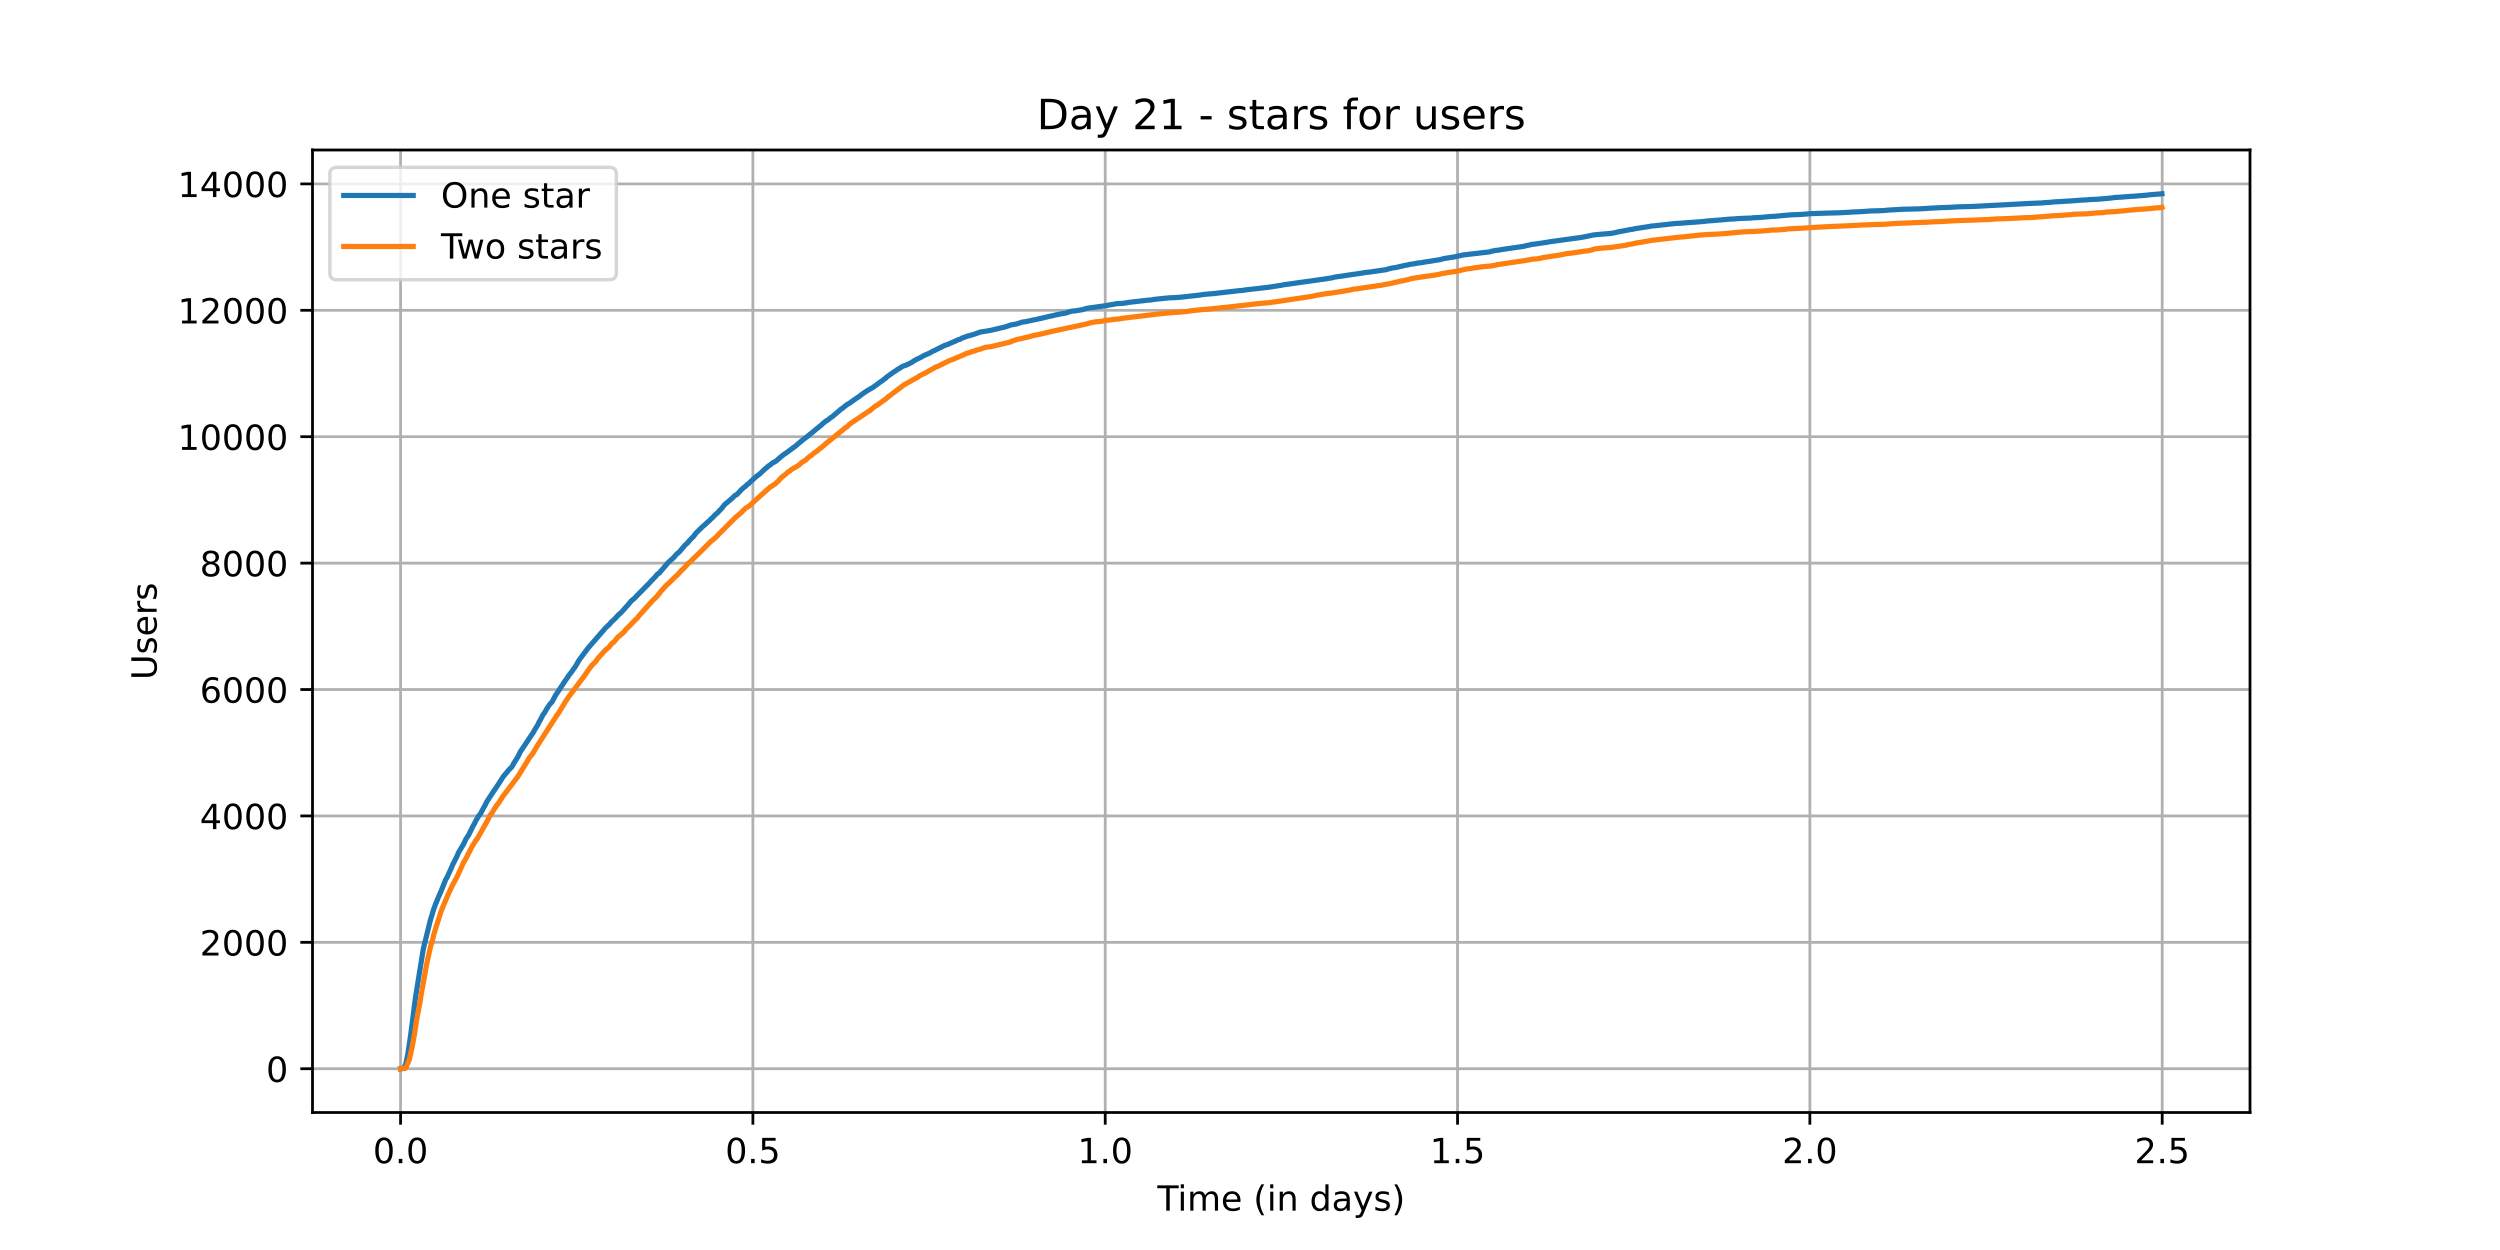 <?xml version="1.0" encoding="utf-8" standalone="no"?>
<!DOCTYPE svg PUBLIC "-//W3C//DTD SVG 1.1//EN"
  "http://www.w3.org/Graphics/SVG/1.1/DTD/svg11.dtd">
<!-- Created with matplotlib (https://matplotlib.org/) -->
<svg height="360pt" version="1.1" viewBox="0 0 720 360" width="720pt" xmlns="http://www.w3.org/2000/svg" xmlns:xlink="http://www.w3.org/1999/xlink">
 <defs>
  <style type="text/css">*{stroke-linecap:butt;stroke-linejoin:round;}</style>
 </defs>
 <g id="figure_1">
  <g id="patch_1">
   <path d="M 0 360 
L 720 360 
L 720 0 
L 0 0 
z
" style="fill:#ffffff;"/>
  </g>
  <g id="axes_1">
   <g id="patch_2">
    <path d="M 90 320.4 
L 648 320.4 
L 648 43.2 
L 90 43.2 
z
" style="fill:#ffffff;"/>
   </g>
   <g id="matplotlib.axis_1">
    <g id="xtick_1">
     <g id="line2d_1">
      <path clip-path="url(#pdc26745cf0)" d="M 115.364 320.4 
L 115.364 43.2 
" style="fill:none;stroke:#b0b0b0;stroke-linecap:square;stroke-width:0.8;"/>
     </g>
     <g id="line2d_2">
      <defs>
       <path d="M 0 0 
L 0 3.5 
" id="m62f23fa552" style="stroke:#000000;stroke-width:0.8;"/>
      </defs>
      <g>
       <use style="stroke:#000000;stroke-width:0.8;" x="115.364" xlink:href="#m62f23fa552" y="320.4"/>
      </g>
     </g>
     <g id="text_1">
      <!-- 0.0 -->
      <g transform="translate(107.412 334.998)scale(0.1 -0.1)">
       <defs>
        <path d="M 31.781 66.406 
Q 24.172 66.406 20.328 58.906 
Q 16.5 51.422 16.5 36.375 
Q 16.5 21.391 20.328 13.891 
Q 24.172 6.391 31.781 6.391 
Q 39.453 6.391 43.281 13.891 
Q 47.125 21.391 47.125 36.375 
Q 47.125 51.422 43.281 58.906 
Q 39.453 66.406 31.781 66.406 
z
M 31.781 74.219 
Q 44.047 74.219 50.516 64.516 
Q 56.984 54.828 56.984 36.375 
Q 56.984 17.969 50.516 8.266 
Q 44.047 -1.422 31.781 -1.422 
Q 19.531 -1.422 13.062 8.266 
Q 6.594 17.969 6.594 36.375 
Q 6.594 54.828 13.062 64.516 
Q 19.531 74.219 31.781 74.219 
z
" id="DejaVuSans-48"/>
        <path d="M 10.688 12.406 
L 21 12.406 
L 21 0 
L 10.688 0 
z
" id="DejaVuSans-46"/>
       </defs>
       <use xlink:href="#DejaVuSans-48"/>
       <use x="63.623" xlink:href="#DejaVuSans-46"/>
       <use x="95.41" xlink:href="#DejaVuSans-48"/>
      </g>
     </g>
    </g>
    <g id="xtick_2">
     <g id="line2d_3">
      <path clip-path="url(#pdc26745cf0)" d="M 216.833 320.4 
L 216.833 43.2 
" style="fill:none;stroke:#b0b0b0;stroke-linecap:square;stroke-width:0.8;"/>
     </g>
     <g id="line2d_4">
      <g>
       <use style="stroke:#000000;stroke-width:0.8;" x="216.833" xlink:href="#m62f23fa552" y="320.4"/>
      </g>
     </g>
     <g id="text_2">
      <!-- 0.5 -->
      <g transform="translate(208.882 334.998)scale(0.1 -0.1)">
       <defs>
        <path d="M 10.797 72.906 
L 49.516 72.906 
L 49.516 64.594 
L 19.828 64.594 
L 19.828 46.734 
Q 21.969 47.469 24.109 47.828 
Q 26.266 48.188 28.422 48.188 
Q 40.625 48.188 47.75 41.5 
Q 54.891 34.812 54.891 23.391 
Q 54.891 11.625 47.562 5.094 
Q 40.234 -1.422 26.906 -1.422 
Q 22.312 -1.422 17.547 -0.641 
Q 12.797 0.141 7.719 1.703 
L 7.719 11.625 
Q 12.109 9.234 16.797 8.062 
Q 21.484 6.891 26.703 6.891 
Q 35.156 6.891 40.078 11.328 
Q 45.016 15.766 45.016 23.391 
Q 45.016 31 40.078 35.438 
Q 35.156 39.891 26.703 39.891 
Q 22.75 39.891 18.812 39.016 
Q 14.891 38.141 10.797 36.281 
z
" id="DejaVuSans-53"/>
       </defs>
       <use xlink:href="#DejaVuSans-48"/>
       <use x="63.623" xlink:href="#DejaVuSans-46"/>
       <use x="95.41" xlink:href="#DejaVuSans-53"/>
      </g>
     </g>
    </g>
    <g id="xtick_3">
     <g id="line2d_5">
      <path clip-path="url(#pdc26745cf0)" d="M 318.303 320.4 
L 318.303 43.2 
" style="fill:none;stroke:#b0b0b0;stroke-linecap:square;stroke-width:0.8;"/>
     </g>
     <g id="line2d_6">
      <g>
       <use style="stroke:#000000;stroke-width:0.8;" x="318.303" xlink:href="#m62f23fa552" y="320.4"/>
      </g>
     </g>
     <g id="text_3">
      <!-- 1.0 -->
      <g transform="translate(310.351 334.998)scale(0.1 -0.1)">
       <defs>
        <path d="M 12.406 8.297 
L 28.516 8.297 
L 28.516 63.922 
L 10.984 60.406 
L 10.984 69.391 
L 28.422 72.906 
L 38.281 72.906 
L 38.281 8.297 
L 54.391 8.297 
L 54.391 0 
L 12.406 0 
z
" id="DejaVuSans-49"/>
       </defs>
       <use xlink:href="#DejaVuSans-49"/>
       <use x="63.623" xlink:href="#DejaVuSans-46"/>
       <use x="95.41" xlink:href="#DejaVuSans-48"/>
      </g>
     </g>
    </g>
    <g id="xtick_4">
     <g id="line2d_7">
      <path clip-path="url(#pdc26745cf0)" d="M 419.772 320.4 
L 419.772 43.2 
" style="fill:none;stroke:#b0b0b0;stroke-linecap:square;stroke-width:0.8;"/>
     </g>
     <g id="line2d_8">
      <g>
       <use style="stroke:#000000;stroke-width:0.8;" x="419.772" xlink:href="#m62f23fa552" y="320.4"/>
      </g>
     </g>
     <g id="text_4">
      <!-- 1.5 -->
      <g transform="translate(411.821 334.998)scale(0.1 -0.1)">
       <use xlink:href="#DejaVuSans-49"/>
       <use x="63.623" xlink:href="#DejaVuSans-46"/>
       <use x="95.41" xlink:href="#DejaVuSans-53"/>
      </g>
     </g>
    </g>
    <g id="xtick_5">
     <g id="line2d_9">
      <path clip-path="url(#pdc26745cf0)" d="M 521.242 320.4 
L 521.242 43.2 
" style="fill:none;stroke:#b0b0b0;stroke-linecap:square;stroke-width:0.8;"/>
     </g>
     <g id="line2d_10">
      <g>
       <use style="stroke:#000000;stroke-width:0.8;" x="521.242" xlink:href="#m62f23fa552" y="320.4"/>
      </g>
     </g>
     <g id="text_5">
      <!-- 2.0 -->
      <g transform="translate(513.29 334.998)scale(0.1 -0.1)">
       <defs>
        <path d="M 19.188 8.297 
L 53.609 8.297 
L 53.609 0 
L 7.328 0 
L 7.328 8.297 
Q 12.938 14.109 22.625 23.891 
Q 32.328 33.688 34.812 36.531 
Q 39.547 41.844 41.422 45.531 
Q 43.312 49.219 43.312 52.781 
Q 43.312 58.594 39.234 62.25 
Q 35.156 65.922 28.609 65.922 
Q 23.969 65.922 18.812 64.312 
Q 13.672 62.703 7.812 59.422 
L 7.812 69.391 
Q 13.766 71.781 18.938 73 
Q 24.125 74.219 28.422 74.219 
Q 39.75 74.219 46.484 68.547 
Q 53.219 62.891 53.219 53.422 
Q 53.219 48.922 51.531 44.891 
Q 49.859 40.875 45.406 35.406 
Q 44.188 33.984 37.641 27.219 
Q 31.109 20.453 19.188 8.297 
z
" id="DejaVuSans-50"/>
       </defs>
       <use xlink:href="#DejaVuSans-50"/>
       <use x="63.623" xlink:href="#DejaVuSans-46"/>
       <use x="95.41" xlink:href="#DejaVuSans-48"/>
      </g>
     </g>
    </g>
    <g id="xtick_6">
     <g id="line2d_11">
      <path clip-path="url(#pdc26745cf0)" d="M 622.712 320.4 
L 622.712 43.2 
" style="fill:none;stroke:#b0b0b0;stroke-linecap:square;stroke-width:0.8;"/>
     </g>
     <g id="line2d_12">
      <g>
       <use style="stroke:#000000;stroke-width:0.8;" x="622.712" xlink:href="#m62f23fa552" y="320.4"/>
      </g>
     </g>
     <g id="text_6">
      <!-- 2.5 -->
      <g transform="translate(614.76 334.998)scale(0.1 -0.1)">
       <use xlink:href="#DejaVuSans-50"/>
       <use x="63.623" xlink:href="#DejaVuSans-46"/>
       <use x="95.41" xlink:href="#DejaVuSans-53"/>
      </g>
     </g>
    </g>
    <g id="text_7">
     <!-- Time (in days) -->
     <g transform="translate(333.327 348.677)scale(0.1 -0.1)">
      <defs>
       <path d="M -0.297 72.906 
L 61.375 72.906 
L 61.375 64.594 
L 35.5 64.594 
L 35.5 0 
L 25.594 0 
L 25.594 64.594 
L -0.297 64.594 
z
" id="DejaVuSans-84"/>
       <path d="M 9.422 54.688 
L 18.406 54.688 
L 18.406 0 
L 9.422 0 
z
M 9.422 75.984 
L 18.406 75.984 
L 18.406 64.594 
L 9.422 64.594 
z
" id="DejaVuSans-105"/>
       <path d="M 52 44.188 
Q 55.375 50.25 60.062 53.125 
Q 64.75 56 71.094 56 
Q 79.641 56 84.281 50.016 
Q 88.922 44.047 88.922 33.016 
L 88.922 0 
L 79.891 0 
L 79.891 32.719 
Q 79.891 40.578 77.094 44.375 
Q 74.312 48.188 68.609 48.188 
Q 61.625 48.188 57.562 43.547 
Q 53.516 38.922 53.516 30.906 
L 53.516 0 
L 44.484 0 
L 44.484 32.719 
Q 44.484 40.625 41.703 44.406 
Q 38.922 48.188 33.109 48.188 
Q 26.219 48.188 22.156 43.531 
Q 18.109 38.875 18.109 30.906 
L 18.109 0 
L 9.078 0 
L 9.078 54.688 
L 18.109 54.688 
L 18.109 46.188 
Q 21.188 51.219 25.484 53.609 
Q 29.781 56 35.688 56 
Q 41.656 56 45.828 52.969 
Q 50 49.953 52 44.188 
z
" id="DejaVuSans-109"/>
       <path d="M 56.203 29.594 
L 56.203 25.203 
L 14.891 25.203 
Q 15.484 15.922 20.484 11.062 
Q 25.484 6.203 34.422 6.203 
Q 39.594 6.203 44.453 7.469 
Q 49.312 8.734 54.109 11.281 
L 54.109 2.781 
Q 49.266 0.734 44.188 -0.344 
Q 39.109 -1.422 33.891 -1.422 
Q 20.797 -1.422 13.156 6.188 
Q 5.516 13.812 5.516 26.812 
Q 5.516 40.234 12.766 48.109 
Q 20.016 56 32.328 56 
Q 43.359 56 49.781 48.891 
Q 56.203 41.797 56.203 29.594 
z
M 47.219 32.234 
Q 47.125 39.594 43.094 43.984 
Q 39.062 48.391 32.422 48.391 
Q 24.906 48.391 20.391 44.141 
Q 15.875 39.891 15.188 32.172 
z
" id="DejaVuSans-101"/>
       <path id="DejaVuSans-32"/>
       <path d="M 31 75.875 
Q 24.469 64.656 21.281 53.656 
Q 18.109 42.672 18.109 31.391 
Q 18.109 20.125 21.312 9.062 
Q 24.516 -2 31 -13.188 
L 23.188 -13.188 
Q 15.875 -1.703 12.234 9.375 
Q 8.594 20.453 8.594 31.391 
Q 8.594 42.281 12.203 53.312 
Q 15.828 64.359 23.188 75.875 
z
" id="DejaVuSans-40"/>
       <path d="M 54.891 33.016 
L 54.891 0 
L 45.906 0 
L 45.906 32.719 
Q 45.906 40.484 42.875 44.328 
Q 39.844 48.188 33.797 48.188 
Q 26.516 48.188 22.312 43.547 
Q 18.109 38.922 18.109 30.906 
L 18.109 0 
L 9.078 0 
L 9.078 54.688 
L 18.109 54.688 
L 18.109 46.188 
Q 21.344 51.125 25.703 53.562 
Q 30.078 56 35.797 56 
Q 45.219 56 50.047 50.172 
Q 54.891 44.344 54.891 33.016 
z
" id="DejaVuSans-110"/>
       <path d="M 45.406 46.391 
L 45.406 75.984 
L 54.391 75.984 
L 54.391 0 
L 45.406 0 
L 45.406 8.203 
Q 42.578 3.328 38.25 0.953 
Q 33.938 -1.422 27.875 -1.422 
Q 17.969 -1.422 11.734 6.484 
Q 5.516 14.406 5.516 27.297 
Q 5.516 40.188 11.734 48.094 
Q 17.969 56 27.875 56 
Q 33.938 56 38.25 53.625 
Q 42.578 51.266 45.406 46.391 
z
M 14.797 27.297 
Q 14.797 17.391 18.875 11.75 
Q 22.953 6.109 30.078 6.109 
Q 37.203 6.109 41.297 11.75 
Q 45.406 17.391 45.406 27.297 
Q 45.406 37.203 41.297 42.844 
Q 37.203 48.484 30.078 48.484 
Q 22.953 48.484 18.875 42.844 
Q 14.797 37.203 14.797 27.297 
z
" id="DejaVuSans-100"/>
       <path d="M 34.281 27.484 
Q 23.391 27.484 19.188 25 
Q 14.984 22.516 14.984 16.5 
Q 14.984 11.719 18.141 8.906 
Q 21.297 6.109 26.703 6.109 
Q 34.188 6.109 38.703 11.406 
Q 43.219 16.703 43.219 25.484 
L 43.219 27.484 
z
M 52.203 31.203 
L 52.203 0 
L 43.219 0 
L 43.219 8.297 
Q 40.141 3.328 35.547 0.953 
Q 30.953 -1.422 24.312 -1.422 
Q 15.922 -1.422 10.953 3.297 
Q 6 8.016 6 15.922 
Q 6 25.141 12.172 29.828 
Q 18.359 34.516 30.609 34.516 
L 43.219 34.516 
L 43.219 35.406 
Q 43.219 41.609 39.141 45 
Q 35.062 48.391 27.688 48.391 
Q 23 48.391 18.547 47.266 
Q 14.109 46.141 10.016 43.891 
L 10.016 52.203 
Q 14.938 54.109 19.578 55.047 
Q 24.219 56 28.609 56 
Q 40.484 56 46.344 49.844 
Q 52.203 43.703 52.203 31.203 
z
" id="DejaVuSans-97"/>
       <path d="M 32.172 -5.078 
Q 28.375 -14.844 24.75 -17.812 
Q 21.141 -20.797 15.094 -20.797 
L 7.906 -20.797 
L 7.906 -13.281 
L 13.188 -13.281 
Q 16.891 -13.281 18.938 -11.516 
Q 21 -9.766 23.484 -3.219 
L 25.094 0.875 
L 2.984 54.688 
L 12.5 54.688 
L 29.594 11.922 
L 46.688 54.688 
L 56.203 54.688 
z
" id="DejaVuSans-121"/>
       <path d="M 44.281 53.078 
L 44.281 44.578 
Q 40.484 46.531 36.375 47.5 
Q 32.281 48.484 27.875 48.484 
Q 21.188 48.484 17.844 46.438 
Q 14.5 44.391 14.5 40.281 
Q 14.5 37.156 16.891 35.375 
Q 19.281 33.594 26.516 31.984 
L 29.594 31.297 
Q 39.156 29.25 43.188 25.516 
Q 47.219 21.781 47.219 15.094 
Q 47.219 7.469 41.188 3.016 
Q 35.156 -1.422 24.609 -1.422 
Q 20.219 -1.422 15.453 -0.562 
Q 10.688 0.297 5.422 2 
L 5.422 11.281 
Q 10.406 8.688 15.234 7.391 
Q 20.062 6.109 24.812 6.109 
Q 31.156 6.109 34.562 8.281 
Q 37.984 10.453 37.984 14.406 
Q 37.984 18.062 35.516 20.016 
Q 33.062 21.969 24.703 23.781 
L 21.578 24.516 
Q 13.234 26.266 9.516 29.906 
Q 5.812 33.547 5.812 39.891 
Q 5.812 47.609 11.281 51.797 
Q 16.75 56 26.812 56 
Q 31.781 56 36.172 55.266 
Q 40.578 54.547 44.281 53.078 
z
" id="DejaVuSans-115"/>
       <path d="M 8.016 75.875 
L 15.828 75.875 
Q 23.141 64.359 26.781 53.312 
Q 30.422 42.281 30.422 31.391 
Q 30.422 20.453 26.781 9.375 
Q 23.141 -1.703 15.828 -13.188 
L 8.016 -13.188 
Q 14.5 -2 17.703 9.062 
Q 20.906 20.125 20.906 31.391 
Q 20.906 42.672 17.703 53.656 
Q 14.5 64.656 8.016 75.875 
z
" id="DejaVuSans-41"/>
      </defs>
      <use xlink:href="#DejaVuSans-84"/>
      <use x="57.959" xlink:href="#DejaVuSans-105"/>
      <use x="85.742" xlink:href="#DejaVuSans-109"/>
      <use x="183.154" xlink:href="#DejaVuSans-101"/>
      <use x="244.678" xlink:href="#DejaVuSans-32"/>
      <use x="276.465" xlink:href="#DejaVuSans-40"/>
      <use x="315.479" xlink:href="#DejaVuSans-105"/>
      <use x="343.262" xlink:href="#DejaVuSans-110"/>
      <use x="406.641" xlink:href="#DejaVuSans-32"/>
      <use x="438.428" xlink:href="#DejaVuSans-100"/>
      <use x="501.904" xlink:href="#DejaVuSans-97"/>
      <use x="563.184" xlink:href="#DejaVuSans-121"/>
      <use x="622.363" xlink:href="#DejaVuSans-115"/>
      <use x="674.463" xlink:href="#DejaVuSans-41"/>
     </g>
    </g>
   </g>
   <g id="matplotlib.axis_2">
    <g id="ytick_1">
     <g id="line2d_13">
      <path clip-path="url(#pdc26745cf0)" d="M 90 307.8 
L 648 307.8 
" style="fill:none;stroke:#b0b0b0;stroke-linecap:square;stroke-width:0.8;"/>
     </g>
     <g id="line2d_14">
      <defs>
       <path d="M 0 0 
L -3.5 0 
" id="m66ecc5dfac" style="stroke:#000000;stroke-width:0.8;"/>
      </defs>
      <g>
       <use style="stroke:#000000;stroke-width:0.8;" x="90" xlink:href="#m66ecc5dfac" y="307.8"/>
      </g>
     </g>
     <g id="text_8">
      <!-- 0 -->
      <g transform="translate(76.638 311.599)scale(0.1 -0.1)">
       <use xlink:href="#DejaVuSans-48"/>
      </g>
     </g>
    </g>
    <g id="ytick_2">
     <g id="line2d_15">
      <path clip-path="url(#pdc26745cf0)" d="M 90 271.394 
L 648 271.394 
" style="fill:none;stroke:#b0b0b0;stroke-linecap:square;stroke-width:0.8;"/>
     </g>
     <g id="line2d_16">
      <g>
       <use style="stroke:#000000;stroke-width:0.8;" x="90" xlink:href="#m66ecc5dfac" y="271.394"/>
      </g>
     </g>
     <g id="text_9">
      <!-- 2000 -->
      <g transform="translate(57.55 275.194)scale(0.1 -0.1)">
       <use xlink:href="#DejaVuSans-50"/>
       <use x="63.623" xlink:href="#DejaVuSans-48"/>
       <use x="127.246" xlink:href="#DejaVuSans-48"/>
       <use x="190.869" xlink:href="#DejaVuSans-48"/>
      </g>
     </g>
    </g>
    <g id="ytick_3">
     <g id="line2d_17">
      <path clip-path="url(#pdc26745cf0)" d="M 90 234.989 
L 648 234.989 
" style="fill:none;stroke:#b0b0b0;stroke-linecap:square;stroke-width:0.8;"/>
     </g>
     <g id="line2d_18">
      <g>
       <use style="stroke:#000000;stroke-width:0.8;" x="90" xlink:href="#m66ecc5dfac" y="234.989"/>
      </g>
     </g>
     <g id="text_10">
      <!-- 4000 -->
      <g transform="translate(57.55 238.788)scale(0.1 -0.1)">
       <defs>
        <path d="M 37.797 64.312 
L 12.891 25.391 
L 37.797 25.391 
z
M 35.203 72.906 
L 47.609 72.906 
L 47.609 25.391 
L 58.016 25.391 
L 58.016 17.188 
L 47.609 17.188 
L 47.609 0 
L 37.797 0 
L 37.797 17.188 
L 4.891 17.188 
L 4.891 26.703 
z
" id="DejaVuSans-52"/>
       </defs>
       <use xlink:href="#DejaVuSans-52"/>
       <use x="63.623" xlink:href="#DejaVuSans-48"/>
       <use x="127.246" xlink:href="#DejaVuSans-48"/>
       <use x="190.869" xlink:href="#DejaVuSans-48"/>
      </g>
     </g>
    </g>
    <g id="ytick_4">
     <g id="line2d_19">
      <path clip-path="url(#pdc26745cf0)" d="M 90 198.583 
L 648 198.583 
" style="fill:none;stroke:#b0b0b0;stroke-linecap:square;stroke-width:0.8;"/>
     </g>
     <g id="line2d_20">
      <g>
       <use style="stroke:#000000;stroke-width:0.8;" x="90" xlink:href="#m66ecc5dfac" y="198.583"/>
      </g>
     </g>
     <g id="text_11">
      <!-- 6000 -->
      <g transform="translate(57.55 202.382)scale(0.1 -0.1)">
       <defs>
        <path d="M 33.016 40.375 
Q 26.375 40.375 22.484 35.828 
Q 18.609 31.297 18.609 23.391 
Q 18.609 15.531 22.484 10.953 
Q 26.375 6.391 33.016 6.391 
Q 39.656 6.391 43.531 10.953 
Q 47.406 15.531 47.406 23.391 
Q 47.406 31.297 43.531 35.828 
Q 39.656 40.375 33.016 40.375 
z
M 52.594 71.297 
L 52.594 62.312 
Q 48.875 64.062 45.094 64.984 
Q 41.312 65.922 37.594 65.922 
Q 27.828 65.922 22.672 59.328 
Q 17.531 52.734 16.797 39.406 
Q 19.672 43.656 24.016 45.922 
Q 28.375 48.188 33.594 48.188 
Q 44.578 48.188 50.953 41.516 
Q 57.328 34.859 57.328 23.391 
Q 57.328 12.156 50.688 5.359 
Q 44.047 -1.422 33.016 -1.422 
Q 20.359 -1.422 13.672 8.266 
Q 6.984 17.969 6.984 36.375 
Q 6.984 53.656 15.188 63.938 
Q 23.391 74.219 37.203 74.219 
Q 40.922 74.219 44.703 73.484 
Q 48.484 72.75 52.594 71.297 
z
" id="DejaVuSans-54"/>
       </defs>
       <use xlink:href="#DejaVuSans-54"/>
       <use x="63.623" xlink:href="#DejaVuSans-48"/>
       <use x="127.246" xlink:href="#DejaVuSans-48"/>
       <use x="190.869" xlink:href="#DejaVuSans-48"/>
      </g>
     </g>
    </g>
    <g id="ytick_5">
     <g id="line2d_21">
      <path clip-path="url(#pdc26745cf0)" d="M 90 162.177 
L 648 162.177 
" style="fill:none;stroke:#b0b0b0;stroke-linecap:square;stroke-width:0.8;"/>
     </g>
     <g id="line2d_22">
      <g>
       <use style="stroke:#000000;stroke-width:0.8;" x="90" xlink:href="#m66ecc5dfac" y="162.177"/>
      </g>
     </g>
     <g id="text_12">
      <!-- 8000 -->
      <g transform="translate(57.55 165.977)scale(0.1 -0.1)">
       <defs>
        <path d="M 31.781 34.625 
Q 24.75 34.625 20.719 30.859 
Q 16.703 27.094 16.703 20.516 
Q 16.703 13.922 20.719 10.156 
Q 24.75 6.391 31.781 6.391 
Q 38.812 6.391 42.859 10.172 
Q 46.922 13.969 46.922 20.516 
Q 46.922 27.094 42.891 30.859 
Q 38.875 34.625 31.781 34.625 
z
M 21.922 38.812 
Q 15.578 40.375 12.031 44.719 
Q 8.5 49.078 8.5 55.328 
Q 8.5 64.062 14.719 69.141 
Q 20.953 74.219 31.781 74.219 
Q 42.672 74.219 48.875 69.141 
Q 55.078 64.062 55.078 55.328 
Q 55.078 49.078 51.531 44.719 
Q 48 40.375 41.703 38.812 
Q 48.828 37.156 52.797 32.312 
Q 56.781 27.484 56.781 20.516 
Q 56.781 9.906 50.312 4.234 
Q 43.844 -1.422 31.781 -1.422 
Q 19.734 -1.422 13.25 4.234 
Q 6.781 9.906 6.781 20.516 
Q 6.781 27.484 10.781 32.312 
Q 14.797 37.156 21.922 38.812 
z
M 18.312 54.391 
Q 18.312 48.734 21.844 45.562 
Q 25.391 42.391 31.781 42.391 
Q 38.141 42.391 41.719 45.562 
Q 45.312 48.734 45.312 54.391 
Q 45.312 60.062 41.719 63.234 
Q 38.141 66.406 31.781 66.406 
Q 25.391 66.406 21.844 63.234 
Q 18.312 60.062 18.312 54.391 
z
" id="DejaVuSans-56"/>
       </defs>
       <use xlink:href="#DejaVuSans-56"/>
       <use x="63.623" xlink:href="#DejaVuSans-48"/>
       <use x="127.246" xlink:href="#DejaVuSans-48"/>
       <use x="190.869" xlink:href="#DejaVuSans-48"/>
      </g>
     </g>
    </g>
    <g id="ytick_6">
     <g id="line2d_23">
      <path clip-path="url(#pdc26745cf0)" d="M 90 125.772 
L 648 125.772 
" style="fill:none;stroke:#b0b0b0;stroke-linecap:square;stroke-width:0.8;"/>
     </g>
     <g id="line2d_24">
      <g>
       <use style="stroke:#000000;stroke-width:0.8;" x="90" xlink:href="#m66ecc5dfac" y="125.772"/>
      </g>
     </g>
     <g id="text_13">
      <!-- 10000 -->
      <g transform="translate(51.188 129.571)scale(0.1 -0.1)">
       <use xlink:href="#DejaVuSans-49"/>
       <use x="63.623" xlink:href="#DejaVuSans-48"/>
       <use x="127.246" xlink:href="#DejaVuSans-48"/>
       <use x="190.869" xlink:href="#DejaVuSans-48"/>
       <use x="254.492" xlink:href="#DejaVuSans-48"/>
      </g>
     </g>
    </g>
    <g id="ytick_7">
     <g id="line2d_25">
      <path clip-path="url(#pdc26745cf0)" d="M 90 89.366 
L 648 89.366 
" style="fill:none;stroke:#b0b0b0;stroke-linecap:square;stroke-width:0.8;"/>
     </g>
     <g id="line2d_26">
      <g>
       <use style="stroke:#000000;stroke-width:0.8;" x="90" xlink:href="#m66ecc5dfac" y="89.366"/>
      </g>
     </g>
     <g id="text_14">
      <!-- 12000 -->
      <g transform="translate(51.188 93.165)scale(0.1 -0.1)">
       <use xlink:href="#DejaVuSans-49"/>
       <use x="63.623" xlink:href="#DejaVuSans-50"/>
       <use x="127.246" xlink:href="#DejaVuSans-48"/>
       <use x="190.869" xlink:href="#DejaVuSans-48"/>
       <use x="254.492" xlink:href="#DejaVuSans-48"/>
      </g>
     </g>
    </g>
    <g id="ytick_8">
     <g id="line2d_27">
      <path clip-path="url(#pdc26745cf0)" d="M 90 52.96 
L 648 52.96 
" style="fill:none;stroke:#b0b0b0;stroke-linecap:square;stroke-width:0.8;"/>
     </g>
     <g id="line2d_28">
      <g>
       <use style="stroke:#000000;stroke-width:0.8;" x="90" xlink:href="#m66ecc5dfac" y="52.96"/>
      </g>
     </g>
     <g id="text_15">
      <!-- 14000 -->
      <g transform="translate(51.188 56.76)scale(0.1 -0.1)">
       <use xlink:href="#DejaVuSans-49"/>
       <use x="63.623" xlink:href="#DejaVuSans-52"/>
       <use x="127.246" xlink:href="#DejaVuSans-48"/>
       <use x="190.869" xlink:href="#DejaVuSans-48"/>
       <use x="254.492" xlink:href="#DejaVuSans-48"/>
      </g>
     </g>
    </g>
    <g id="text_16">
     <!-- Users -->
     <g transform="translate(45.108 195.801)rotate(-90)scale(0.1 -0.1)">
      <defs>
       <path d="M 8.688 72.906 
L 18.609 72.906 
L 18.609 28.609 
Q 18.609 16.891 22.844 11.734 
Q 27.094 6.594 36.625 6.594 
Q 46.094 6.594 50.344 11.734 
Q 54.594 16.891 54.594 28.609 
L 54.594 72.906 
L 64.5 72.906 
L 64.5 27.391 
Q 64.5 13.141 57.438 5.859 
Q 50.391 -1.422 36.625 -1.422 
Q 22.797 -1.422 15.734 5.859 
Q 8.688 13.141 8.688 27.391 
z
" id="DejaVuSans-85"/>
       <path d="M 41.109 46.297 
Q 39.594 47.172 37.812 47.578 
Q 36.031 48 33.891 48 
Q 26.266 48 22.188 43.047 
Q 18.109 38.094 18.109 28.812 
L 18.109 0 
L 9.078 0 
L 9.078 54.688 
L 18.109 54.688 
L 18.109 46.188 
Q 20.953 51.172 25.484 53.578 
Q 30.031 56 36.531 56 
Q 37.453 56 38.578 55.875 
Q 39.703 55.766 41.062 55.516 
z
" id="DejaVuSans-114"/>
      </defs>
      <use xlink:href="#DejaVuSans-85"/>
      <use x="73.193" xlink:href="#DejaVuSans-115"/>
      <use x="125.293" xlink:href="#DejaVuSans-101"/>
      <use x="186.816" xlink:href="#DejaVuSans-114"/>
      <use x="227.93" xlink:href="#DejaVuSans-115"/>
     </g>
    </g>
   </g>
   <g id="line2d_29">
    <path clip-path="url(#pdc26745cf0)" d="M 115.364 307.8 
L 116.19 307.709 
L 116.329 307.636 
L 116.888 306.344 
L 117.447 303.668 
L 118.286 297.952 
L 119.681 287.158 
L 121.919 273.251 
L 124.012 264.75 
L 124.292 263.895 
L 124.851 262.02 
L 125.271 260.837 
L 126.248 258.416 
L 126.946 256.868 
L 128.343 253.355 
L 128.761 252.645 
L 129.459 251.135 
L 129.738 250.552 
L 130.438 248.914 
L 130.857 248.077 
L 131.554 246.73 
L 132.113 245.401 
L 132.531 244.745 
L 133.511 243.089 
L 134.208 241.596 
L 134.906 240.577 
L 136.303 237.774 
L 136.583 237.3 
L 137.281 235.917 
L 137.419 235.771 
L 137.699 235.225 
L 138.399 234.315 
L 138.817 233.514 
L 139.794 231.73 
L 140.214 230.857 
L 141.889 228.29 
L 142.307 227.671 
L 142.587 227.289 
L 143.425 226.033 
L 144.543 224.267 
L 144.961 223.63 
L 146.638 221.628 
L 147.475 220.79 
L 147.895 219.953 
L 149.152 217.951 
L 149.849 216.513 
L 153.619 210.888 
L 154.04 210.087 
L 154.878 208.777 
L 155.296 207.83 
L 155.576 207.43 
L 156.273 206.046 
L 156.832 205.245 
L 157.53 204.026 
L 158.23 202.97 
L 158.648 202.515 
L 159.066 202.023 
L 159.916 200.385 
L 162.848 195.944 
L 163.407 195.197 
L 163.827 194.487 
L 164.245 193.996 
L 165.781 191.848 
L 166.758 190.137 
L 169.274 186.751 
L 173.605 181.745 
L 173.744 181.654 
L 174.162 181.072 
L 175.698 179.616 
L 175.978 179.215 
L 176.816 178.469 
L 178.352 176.831 
L 178.632 176.685 
L 180.727 174.355 
L 181.845 173.026 
L 182.543 172.462 
L 182.961 172.061 
L 183.381 171.606 
L 187.151 167.784 
L 187.431 167.438 
L 188.546 166.309 
L 189.385 165.326 
L 189.944 164.999 
L 190.223 164.58 
L 190.782 163.961 
L 191.759 162.814 
L 192.178 162.268 
L 193.575 160.958 
L 193.852 160.776 
L 194.832 159.611 
L 194.97 159.538 
L 195.25 159.265 
L 195.668 158.937 
L 197.204 157.099 
L 198.043 156.316 
L 198.461 155.788 
L 199.44 154.769 
L 199.72 154.514 
L 200.417 153.567 
L 201.256 152.73 
L 202.512 151.51 
L 202.792 151.31 
L 204.049 150.145 
L 204.187 150.072 
L 204.608 149.599 
L 205.305 148.98 
L 206.003 148.216 
L 206.7 147.651 
L 207.4 146.832 
L 207.68 146.632 
L 208.657 145.358 
L 210.752 143.592 
L 211.588 142.773 
L 211.868 142.573 
L 212.147 142.5 
L 213.824 140.716 
L 214.801 139.97 
L 215.081 139.642 
L 215.499 139.369 
L 216.199 138.696 
L 216.617 138.313 
L 217.735 137.294 
L 218.851 136.457 
L 220.528 134.855 
L 220.667 134.818 
L 221.226 134.272 
L 221.925 133.799 
L 222.623 133.235 
L 223.041 133.071 
L 223.462 132.798 
L 223.741 132.58 
L 224.718 131.706 
L 225.695 130.923 
L 226.534 130.377 
L 227.372 129.74 
L 228.07 129.248 
L 228.35 128.975 
L 228.768 128.739 
L 230.863 126.973 
L 231.563 126.427 
L 231.981 126.099 
L 232.401 125.79 
L 236.592 122.368 
L 237.01 121.949 
L 237.848 121.276 
L 238.269 121.057 
L 238.687 120.73 
L 239.246 120.274 
L 239.666 120.02 
L 241.761 118.236 
L 242.32 117.744 
L 242.6 117.617 
L 243.857 116.561 
L 244.556 116.197 
L 245.954 115.178 
L 246.513 114.795 
L 247.352 114.249 
L 248.188 113.594 
L 248.467 113.394 
L 248.747 113.194 
L 249.867 112.465 
L 251.544 111.482 
L 253.919 109.735 
L 254.337 109.498 
L 254.617 109.189 
L 255.037 108.952 
L 255.316 108.625 
L 255.876 108.224 
L 257.691 106.932 
L 258.109 106.713 
L 258.389 106.44 
L 258.948 106.167 
L 259.227 105.967 
L 259.648 105.694 
L 259.927 105.512 
L 261.043 105.13 
L 261.743 104.784 
L 262.581 104.365 
L 263.14 103.983 
L 264.118 103.419 
L 264.397 103.309 
L 265.236 102.891 
L 265.515 102.745 
L 265.936 102.472 
L 267.751 101.671 
L 268.728 101.107 
L 269.287 100.87 
L 272.082 99.469 
L 272.501 99.359 
L 275.296 98.176 
L 275.575 97.994 
L 276.691 97.63 
L 276.97 97.393 
L 278.088 97.011 
L 278.786 96.738 
L 279.206 96.684 
L 279.625 96.538 
L 280.322 96.338 
L 282.417 95.61 
L 285.353 95.136 
L 288.846 94.299 
L 289.264 94.226 
L 291.082 93.607 
L 292.757 93.298 
L 294.434 92.752 
L 295.272 92.661 
L 297.788 92.115 
L 298.345 92.024 
L 302.535 91.041 
L 302.953 90.968 
L 303.512 90.84 
L 303.792 90.749 
L 304.351 90.64 
L 306.028 90.294 
L 306.864 90.185 
L 307.982 89.803 
L 308.541 89.639 
L 309.659 89.53 
L 311.754 89.184 
L 312.311 89.002 
L 313.011 88.802 
L 313.708 88.693 
L 318.876 87.983 
L 319.155 87.892 
L 321.11 87.564 
L 321.53 87.455 
L 323.346 87.364 
L 324.323 87.218 
L 324.882 87.109 
L 330.606 86.454 
L 331.724 86.363 
L 332.283 86.235 
L 335.914 85.853 
L 337.171 85.744 
L 338.148 85.725 
L 339.825 85.616 
L 344.574 85.088 
L 345.411 84.997 
L 346.529 84.815 
L 347.647 84.706 
L 349.881 84.524 
L 350.719 84.415 
L 356.584 83.741 
L 357.841 83.632 
L 358.959 83.45 
L 363.567 82.94 
L 364.265 82.849 
L 364.962 82.777 
L 365.801 82.667 
L 368.314 82.267 
L 368.735 82.212 
L 369.153 82.139 
L 369.573 82.03 
L 380.185 80.538 
L 381.024 80.428 
L 383.676 80.01 
L 384.235 79.828 
L 389.541 79.045 
L 390.379 78.936 
L 392.754 78.572 
L 393.033 78.499 
L 394.01 78.39 
L 394.708 78.317 
L 399.316 77.643 
L 400.016 77.407 
L 400.434 77.334 
L 400.993 77.17 
L 401.832 77.079 
L 404.904 76.369 
L 405.463 76.315 
L 405.881 76.151 
L 406.861 76.042 
L 408.256 75.769 
L 409.095 75.696 
L 409.654 75.586 
L 410.91 75.368 
L 411.749 75.259 
L 414.96 74.731 
L 415.66 74.494 
L 418.873 73.985 
L 421.247 73.457 
L 422.086 73.348 
L 428.51 72.601 
L 429.069 72.547 
L 429.489 72.365 
L 430.187 72.255 
L 430.605 72.128 
L 431.585 72.037 
L 432.841 71.818 
L 438.847 70.945 
L 439.406 70.781 
L 440.665 70.526 
L 441.083 70.399 
L 442.06 70.289 
L 445.833 69.725 
L 446.112 69.652 
L 446.951 69.543 
L 455.752 68.324 
L 456.031 68.251 
L 456.59 68.16 
L 458.826 67.686 
L 459.806 67.577 
L 462.46 67.341 
L 463.717 67.25 
L 464.694 67.086 
L 465.114 67.013 
L 465.953 66.795 
L 466.512 66.685 
L 467.63 66.485 
L 468.189 66.376 
L 469.584 66.103 
L 470.284 66.03 
L 470.702 65.884 
L 475.033 65.229 
L 475.592 65.102 
L 476.849 64.992 
L 482.437 64.374 
L 484.255 64.264 
L 486.35 64.1 
L 488.025 63.991 
L 490.261 63.809 
L 491.238 63.7 
L 491.938 63.627 
L 493.474 63.518 
L 494.033 63.463 
L 495.431 63.354 
L 498.085 63.118 
L 499.621 63.045 
L 500.041 62.99 
L 500.598 62.954 
L 501.996 62.881 
L 504.509 62.79 
L 504.929 62.717 
L 507.163 62.608 
L 509.956 62.353 
L 511.353 62.28 
L 512.469 62.171 
L 515.403 61.898 
L 517.916 61.789 
L 519.314 61.716 
L 520.57 61.607 
L 521.268 61.534 
L 524.76 61.425 
L 525.876 61.388 
L 529.787 61.279 
L 531.185 61.206 
L 533.139 61.097 
L 533.557 61.042 
L 534.536 61.024 
L 536.629 60.915 
L 538.586 60.769 
L 542.076 60.66 
L 542.635 60.624 
L 543.753 60.515 
L 545.289 60.424 
L 547.105 60.314 
L 548.362 60.26 
L 552.831 60.15 
L 554.368 60.059 
L 556.042 59.95 
L 557.44 59.877 
L 559.674 59.768 
L 560.651 59.75 
L 562.607 59.641 
L 564.002 59.568 
L 568.193 59.459 
L 569.59 59.386 
L 571.685 59.277 
L 573.222 59.186 
L 575.176 59.095 
L 575.737 59.058 
L 576.261 59.04 
L 584.256 58.603 
L 585.49 58.549 
L 588.282 58.439 
L 588.98 58.348 
L 590.657 58.257 
L 591.496 58.148 
L 593.588 58.039 
L 595.265 57.93 
L 597.081 57.821 
L 599.176 57.657 
L 601.13 57.547 
L 601.828 57.475 
L 604.341 57.365 
L 607.134 57.111 
L 608.111 57.02 
L 609.091 56.874 
L 611.045 56.765 
L 613.279 56.583 
L 614.956 56.474 
L 617.051 56.31 
L 618.307 56.2 
L 618.726 56.146 
L 619.844 56.037 
L 622.077 55.855 
L 622.636 55.8 
L 622.636 55.8 
" style="fill:none;stroke:#1f77b4;stroke-linecap:square;stroke-width:1.5;"/>
   </g>
   <g id="line2d_30">
    <path clip-path="url(#pdc26745cf0)" d="M 115.364 307.8 
L 116.609 307.709 
L 116.888 307.582 
L 117.865 305.215 
L 118.704 301.52 
L 119.401 297.661 
L 120.101 293.092 
L 120.94 288.814 
L 121.219 286.94 
L 122.896 277.565 
L 124.012 272.559 
L 124.571 270.703 
L 124.992 268.919 
L 127.087 262.275 
L 128.482 258.962 
L 129.041 257.633 
L 130.018 255.576 
L 130.438 254.702 
L 131.695 252.409 
L 133.37 248.659 
L 134.067 247.494 
L 135.883 243.944 
L 136.163 243.489 
L 137.001 242.088 
L 137.281 241.797 
L 137.978 240.613 
L 138.537 239.649 
L 140.491 236.135 
L 141.191 234.734 
L 141.33 234.679 
L 141.889 233.787 
L 142.307 233.059 
L 142.866 232.24 
L 143.146 231.785 
L 143.705 231.148 
L 144.123 230.42 
L 144.402 230.038 
L 144.682 229.546 
L 149.152 223.63 
L 151.526 219.789 
L 151.803 219.371 
L 152.362 218.369 
L 153.48 216.95 
L 154.04 215.949 
L 154.878 214.602 
L 155.296 213.91 
L 160.475 205.846 
L 160.614 205.773 
L 162.291 203.006 
L 162.848 202.078 
L 163.827 200.64 
L 165.502 198.401 
L 166.199 197.454 
L 168.436 194.469 
L 169.551 192.831 
L 170.392 191.702 
L 171.649 190.428 
L 172.069 189.755 
L 174.303 187.261 
L 175.421 186.351 
L 175.698 185.95 
L 175.978 185.604 
L 176.398 185.131 
L 176.678 185.022 
L 177.934 183.511 
L 178.352 183.183 
L 178.632 182.929 
L 179.75 181.964 
L 180.168 181.381 
L 181.704 179.852 
L 183.102 178.378 
L 183.52 178.05 
L 183.938 177.45 
L 184.497 176.812 
L 187.849 173.081 
L 189.385 171.57 
L 189.664 171.133 
L 189.803 171.06 
L 190.223 170.441 
L 191.898 168.585 
L 192.178 168.348 
L 192.737 167.838 
L 194.552 166.036 
L 194.832 165.8 
L 195.25 165.436 
L 196.088 164.453 
L 197.065 163.543 
L 198.322 162.141 
L 198.602 161.977 
L 199.161 161.413 
L 201.953 158.701 
L 204.608 156.043 
L 206.282 154.66 
L 206.7 154.168 
L 211.868 148.962 
L 212.009 148.907 
L 212.288 148.616 
L 212.568 148.398 
L 213.545 147.542 
L 213.824 147.251 
L 214.383 146.705 
L 214.801 146.304 
L 215.779 145.722 
L 217.035 144.557 
L 217.456 144.157 
L 221.785 140.298 
L 222.903 139.606 
L 223.462 139.169 
L 224.298 138.386 
L 224.718 137.858 
L 224.998 137.567 
L 226.113 136.675 
L 226.393 136.475 
L 226.952 135.911 
L 227.511 135.619 
L 227.791 135.328 
L 228.629 134.8 
L 229.047 134.582 
L 230.024 133.999 
L 231.004 133.107 
L 231.981 132.561 
L 232.401 132.124 
L 232.819 131.742 
L 233.378 131.305 
L 233.658 131.16 
L 234.217 130.668 
L 234.496 130.45 
L 234.915 130.14 
L 235.335 129.886 
L 235.753 129.503 
L 236.174 129.157 
L 236.592 128.866 
L 237.151 128.356 
L 237.43 128.193 
L 237.71 127.865 
L 242.738 123.806 
L 243.298 123.296 
L 243.857 122.987 
L 244.695 122.149 
L 246.093 121.203 
L 250.285 118.381 
L 250.565 118.254 
L 250.844 117.999 
L 251.265 117.617 
L 252.103 116.962 
L 252.662 116.67 
L 253.498 116.051 
L 255.037 114.959 
L 255.876 114.231 
L 260.345 110.845 
L 263.559 109.043 
L 264.118 108.734 
L 264.258 108.697 
L 264.677 108.333 
L 265.795 107.733 
L 266.215 107.587 
L 266.633 107.35 
L 267.331 106.932 
L 268.449 106.313 
L 268.728 106.167 
L 269.426 105.73 
L 269.985 105.567 
L 273.619 103.746 
L 274.037 103.655 
L 276.97 102.417 
L 278.368 101.78 
L 279.066 101.598 
L 280.045 101.216 
L 280.743 101.089 
L 281.161 100.852 
L 281.999 100.652 
L 283.956 99.996 
L 285.074 99.887 
L 286.33 99.614 
L 290.803 98.54 
L 291.082 98.449 
L 291.359 98.285 
L 293.036 97.721 
L 294.434 97.448 
L 295.132 97.266 
L 296.111 97.048 
L 296.95 96.829 
L 297.368 96.702 
L 297.647 96.629 
L 299.324 96.301 
L 303.233 95.373 
L 304.63 95.082 
L 307.284 94.499 
L 308.959 94.172 
L 311.893 93.516 
L 313.011 93.28 
L 313.57 93.079 
L 315.524 92.679 
L 317.06 92.57 
L 317.619 92.442 
L 318.178 92.351 
L 318.735 92.242 
L 319.853 92.133 
L 320.971 91.951 
L 322.228 91.86 
L 323.484 91.641 
L 332.563 90.549 
L 333.26 90.44 
L 333.819 90.404 
L 337.312 90.058 
L 338.987 89.949 
L 341.502 89.73 
L 342.2 89.639 
L 343.318 89.457 
L 346.39 89.148 
L 348.065 89.038 
L 352.673 88.547 
L 353.512 88.456 
L 354.071 88.401 
L 354.909 88.292 
L 359.656 87.764 
L 360.354 87.655 
L 363.985 87.291 
L 365.521 87.182 
L 369.85 86.545 
L 370.271 86.472 
L 376.415 85.562 
L 377.392 85.416 
L 378.929 85.107 
L 379.208 85.034 
L 382.419 84.506 
L 382.978 84.469 
L 386.748 83.887 
L 388.007 83.669 
L 389.122 83.45 
L 389.681 83.286 
L 390.8 83.195 
L 392.056 82.977 
L 398.201 82.085 
L 398.48 81.994 
L 399.178 81.885 
L 400.855 81.557 
L 401.273 81.448 
L 402.391 81.211 
L 403.089 81.029 
L 404.484 80.756 
L 404.904 80.629 
L 405.463 80.538 
L 405.743 80.465 
L 406.161 80.301 
L 407.558 80.046 
L 413.423 79.191 
L 413.982 79.081 
L 414.401 79.009 
L 415.241 78.79 
L 418.314 78.299 
L 419.152 78.189 
L 419.711 78.08 
L 422.504 77.443 
L 423.622 77.334 
L 424.32 77.17 
L 425.158 77.079 
L 426.135 76.933 
L 426.835 76.824 
L 429.069 76.642 
L 429.628 76.569 
L 430.049 76.478 
L 430.605 76.387 
L 431.305 76.205 
L 437.591 75.277 
L 438.429 75.168 
L 440.945 74.731 
L 441.363 74.64 
L 442.619 74.549 
L 443.599 74.385 
L 443.878 74.33 
L 444.158 74.221 
L 449.328 73.439 
L 451.423 73.002 
L 452.68 72.892 
L 455.893 72.401 
L 456.311 72.328 
L 457.429 72.219 
L 458.408 71.982 
L 459.385 71.673 
L 460.224 71.564 
L 462.74 71.345 
L 464.137 71.236 
L 468.468 70.599 
L 468.886 70.435 
L 469.725 70.326 
L 470.843 70.089 
L 471.261 69.98 
L 471.961 69.871 
L 473.077 69.689 
L 475.313 69.288 
L 475.731 69.215 
L 483.555 68.305 
L 484.952 68.196 
L 488.725 67.796 
L 489.702 67.686 
L 491.658 67.541 
L 494.313 67.432 
L 495.99 67.322 
L 497.246 67.231 
L 497.944 67.159 
L 499.062 67.049 
L 501.996 66.776 
L 504.929 66.667 
L 506.465 66.576 
L 508.281 66.467 
L 508.979 66.394 
L 509.676 66.321 
L 510.097 66.267 
L 512.469 66.194 
L 512.889 66.139 
L 514.146 66.048 
L 514.985 65.921 
L 516.939 65.812 
L 518.196 65.757 
L 520.15 65.648 
L 520.709 65.611 
L 522.245 65.502 
L 523.781 65.411 
L 526.017 65.302 
L 527.412 65.229 
L 529.926 65.12 
L 531.185 65.065 
L 533.557 64.956 
L 535.234 64.847 
L 538.027 64.738 
L 539.283 64.683 
L 542.915 64.592 
L 543.612 64.519 
L 545.01 64.41 
L 546.546 64.319 
L 549.757 64.21 
L 551.295 64.119 
L 554.786 64.009 
L 556.46 63.9 
L 559.394 63.791 
L 561.21 63.664 
L 563.443 63.554 
L 564.702 63.5 
L 568.334 63.391 
L 569.59 63.336 
L 572.663 63.227 
L 574.758 63.063 
L 577.971 62.954 
L 579.369 62.881 
L 581.743 62.772 
L 583.138 62.699 
L 585.49 62.626 
L 585.908 62.553 
L 587.723 62.444 
L 590.098 62.244 
L 591.216 62.135 
L 592.332 62.098 
L 594.147 62.007 
L 594.845 61.916 
L 596.381 61.825 
L 597.22 61.698 
L 600.851 61.589 
L 603.644 61.334 
L 605.598 61.243 
L 606.716 61.061 
L 608.95 60.951 
L 611.604 60.715 
L 612.722 60.606 
L 613.558 60.496 
L 615.794 60.314 
L 617.469 60.205 
L 619.564 60.041 
L 620.403 59.932 
L 621.1 59.859 
L 622.495 59.786 
L 622.636 59.732 
L 622.636 59.732 
" style="fill:none;stroke:#ff7f0e;stroke-linecap:square;stroke-width:1.5;"/>
   </g>
   <g id="patch_3">
    <path d="M 90 320.4 
L 90 43.2 
" style="fill:none;stroke:#000000;stroke-linecap:square;stroke-linejoin:miter;stroke-width:0.8;"/>
   </g>
   <g id="patch_4">
    <path d="M 648 320.4 
L 648 43.2 
" style="fill:none;stroke:#000000;stroke-linecap:square;stroke-linejoin:miter;stroke-width:0.8;"/>
   </g>
   <g id="patch_5">
    <path d="M 90 320.4 
L 648 320.4 
" style="fill:none;stroke:#000000;stroke-linecap:square;stroke-linejoin:miter;stroke-width:0.8;"/>
   </g>
   <g id="patch_6">
    <path d="M 90 43.2 
L 648 43.2 
" style="fill:none;stroke:#000000;stroke-linecap:square;stroke-linejoin:miter;stroke-width:0.8;"/>
   </g>
   <g id="text_17">
    <!-- Day 21 - stars for users -->
    <g transform="translate(298.609 37.2)scale(0.12 -0.12)">
     <defs>
      <path d="M 19.672 64.797 
L 19.672 8.109 
L 31.594 8.109 
Q 46.688 8.109 53.688 14.938 
Q 60.688 21.781 60.688 36.531 
Q 60.688 51.172 53.688 57.984 
Q 46.688 64.797 31.594 64.797 
z
M 9.812 72.906 
L 30.078 72.906 
Q 51.266 72.906 61.172 64.094 
Q 71.094 55.281 71.094 36.531 
Q 71.094 17.672 61.125 8.828 
Q 51.172 0 30.078 0 
L 9.812 0 
z
" id="DejaVuSans-68"/>
      <path d="M 4.891 31.391 
L 31.203 31.391 
L 31.203 23.391 
L 4.891 23.391 
z
" id="DejaVuSans-45"/>
      <path d="M 18.312 70.219 
L 18.312 54.688 
L 36.812 54.688 
L 36.812 47.703 
L 18.312 47.703 
L 18.312 18.016 
Q 18.312 11.328 20.141 9.422 
Q 21.969 7.516 27.594 7.516 
L 36.812 7.516 
L 36.812 0 
L 27.594 0 
Q 17.188 0 13.234 3.875 
Q 9.281 7.766 9.281 18.016 
L 9.281 47.703 
L 2.688 47.703 
L 2.688 54.688 
L 9.281 54.688 
L 9.281 70.219 
z
" id="DejaVuSans-116"/>
      <path d="M 37.109 75.984 
L 37.109 68.5 
L 28.516 68.5 
Q 23.688 68.5 21.797 66.547 
Q 19.922 64.594 19.922 59.516 
L 19.922 54.688 
L 34.719 54.688 
L 34.719 47.703 
L 19.922 47.703 
L 19.922 0 
L 10.891 0 
L 10.891 47.703 
L 2.297 47.703 
L 2.297 54.688 
L 10.891 54.688 
L 10.891 58.5 
Q 10.891 67.625 15.141 71.797 
Q 19.391 75.984 28.609 75.984 
z
" id="DejaVuSans-102"/>
      <path d="M 30.609 48.391 
Q 23.391 48.391 19.188 42.75 
Q 14.984 37.109 14.984 27.297 
Q 14.984 17.484 19.156 11.844 
Q 23.344 6.203 30.609 6.203 
Q 37.797 6.203 41.984 11.859 
Q 46.188 17.531 46.188 27.297 
Q 46.188 37.016 41.984 42.703 
Q 37.797 48.391 30.609 48.391 
z
M 30.609 56 
Q 42.328 56 49.016 48.375 
Q 55.719 40.766 55.719 27.297 
Q 55.719 13.875 49.016 6.219 
Q 42.328 -1.422 30.609 -1.422 
Q 18.844 -1.422 12.172 6.219 
Q 5.516 13.875 5.516 27.297 
Q 5.516 40.766 12.172 48.375 
Q 18.844 56 30.609 56 
z
" id="DejaVuSans-111"/>
      <path d="M 8.5 21.578 
L 8.5 54.688 
L 17.484 54.688 
L 17.484 21.922 
Q 17.484 14.156 20.5 10.266 
Q 23.531 6.391 29.594 6.391 
Q 36.859 6.391 41.078 11.031 
Q 45.312 15.672 45.312 23.688 
L 45.312 54.688 
L 54.297 54.688 
L 54.297 0 
L 45.312 0 
L 45.312 8.406 
Q 42.047 3.422 37.719 1 
Q 33.406 -1.422 27.688 -1.422 
Q 18.266 -1.422 13.375 4.438 
Q 8.5 10.297 8.5 21.578 
z
M 31.109 56 
z
" id="DejaVuSans-117"/>
     </defs>
     <use xlink:href="#DejaVuSans-68"/>
     <use x="77.002" xlink:href="#DejaVuSans-97"/>
     <use x="138.281" xlink:href="#DejaVuSans-121"/>
     <use x="197.461" xlink:href="#DejaVuSans-32"/>
     <use x="229.248" xlink:href="#DejaVuSans-50"/>
     <use x="292.871" xlink:href="#DejaVuSans-49"/>
     <use x="356.494" xlink:href="#DejaVuSans-32"/>
     <use x="388.281" xlink:href="#DejaVuSans-45"/>
     <use x="424.365" xlink:href="#DejaVuSans-32"/>
     <use x="456.152" xlink:href="#DejaVuSans-115"/>
     <use x="508.252" xlink:href="#DejaVuSans-116"/>
     <use x="547.461" xlink:href="#DejaVuSans-97"/>
     <use x="608.74" xlink:href="#DejaVuSans-114"/>
     <use x="649.854" xlink:href="#DejaVuSans-115"/>
     <use x="701.953" xlink:href="#DejaVuSans-32"/>
     <use x="733.74" xlink:href="#DejaVuSans-102"/>
     <use x="768.945" xlink:href="#DejaVuSans-111"/>
     <use x="830.127" xlink:href="#DejaVuSans-114"/>
     <use x="871.24" xlink:href="#DejaVuSans-32"/>
     <use x="903.027" xlink:href="#DejaVuSans-117"/>
     <use x="966.406" xlink:href="#DejaVuSans-115"/>
     <use x="1018.506" xlink:href="#DejaVuSans-101"/>
     <use x="1080.029" xlink:href="#DejaVuSans-114"/>
     <use x="1121.143" xlink:href="#DejaVuSans-115"/>
    </g>
   </g>
   <g id="legend_1">
    <g id="patch_7">
     <path d="M 97 80.556 
L 175.511 80.556 
Q 177.511 80.556 177.511 78.556 
L 177.511 50.2 
Q 177.511 48.2 175.511 48.2 
L 97 48.2 
Q 95 48.2 95 50.2 
L 95 78.556 
Q 95 80.556 97 80.556 
z
" style="fill:#ffffff;opacity:0.8;stroke:#cccccc;stroke-linejoin:miter;"/>
    </g>
    <g id="line2d_31">
     <path d="M 99 56.298 
L 119 56.298 
" style="fill:none;stroke:#1f77b4;stroke-linecap:square;stroke-width:1.5;"/>
    </g>
    <g id="line2d_32"/>
    <g id="text_18">
     <!-- One star -->
     <g transform="translate(127 59.798)scale(0.1 -0.1)">
      <defs>
       <path d="M 39.406 66.219 
Q 28.656 66.219 22.328 58.203 
Q 16.016 50.203 16.016 36.375 
Q 16.016 22.609 22.328 14.594 
Q 28.656 6.594 39.406 6.594 
Q 50.141 6.594 56.422 14.594 
Q 62.703 22.609 62.703 36.375 
Q 62.703 50.203 56.422 58.203 
Q 50.141 66.219 39.406 66.219 
z
M 39.406 74.219 
Q 54.734 74.219 63.906 63.938 
Q 73.094 53.656 73.094 36.375 
Q 73.094 19.141 63.906 8.859 
Q 54.734 -1.422 39.406 -1.422 
Q 24.031 -1.422 14.812 8.828 
Q 5.609 19.094 5.609 36.375 
Q 5.609 53.656 14.812 63.938 
Q 24.031 74.219 39.406 74.219 
z
" id="DejaVuSans-79"/>
      </defs>
      <use xlink:href="#DejaVuSans-79"/>
      <use x="78.711" xlink:href="#DejaVuSans-110"/>
      <use x="142.09" xlink:href="#DejaVuSans-101"/>
      <use x="203.613" xlink:href="#DejaVuSans-32"/>
      <use x="235.4" xlink:href="#DejaVuSans-115"/>
      <use x="287.5" xlink:href="#DejaVuSans-116"/>
      <use x="326.709" xlink:href="#DejaVuSans-97"/>
      <use x="387.988" xlink:href="#DejaVuSans-114"/>
     </g>
    </g>
    <g id="line2d_33">
     <path d="M 99 70.977 
L 119 70.977 
" style="fill:none;stroke:#ff7f0e;stroke-linecap:square;stroke-width:1.5;"/>
    </g>
    <g id="line2d_34"/>
    <g id="text_19">
     <!-- Two stars -->
     <g transform="translate(127 74.477)scale(0.1 -0.1)">
      <defs>
       <path d="M 4.203 54.688 
L 13.188 54.688 
L 24.422 12.016 
L 35.594 54.688 
L 46.188 54.688 
L 57.422 12.016 
L 68.609 54.688 
L 77.594 54.688 
L 63.281 0 
L 52.688 0 
L 40.922 44.828 
L 29.109 0 
L 18.5 0 
z
" id="DejaVuSans-119"/>
      </defs>
      <use xlink:href="#DejaVuSans-84"/>
      <use x="44.584" xlink:href="#DejaVuSans-119"/>
      <use x="126.371" xlink:href="#DejaVuSans-111"/>
      <use x="187.553" xlink:href="#DejaVuSans-32"/>
      <use x="219.34" xlink:href="#DejaVuSans-115"/>
      <use x="271.439" xlink:href="#DejaVuSans-116"/>
      <use x="310.648" xlink:href="#DejaVuSans-97"/>
      <use x="371.928" xlink:href="#DejaVuSans-114"/>
      <use x="413.041" xlink:href="#DejaVuSans-115"/>
     </g>
    </g>
   </g>
  </g>
 </g>
 <defs>
  <clipPath id="pdc26745cf0">
   <rect height="277.2" width="558" x="90" y="43.2"/>
  </clipPath>
 </defs>
</svg>
